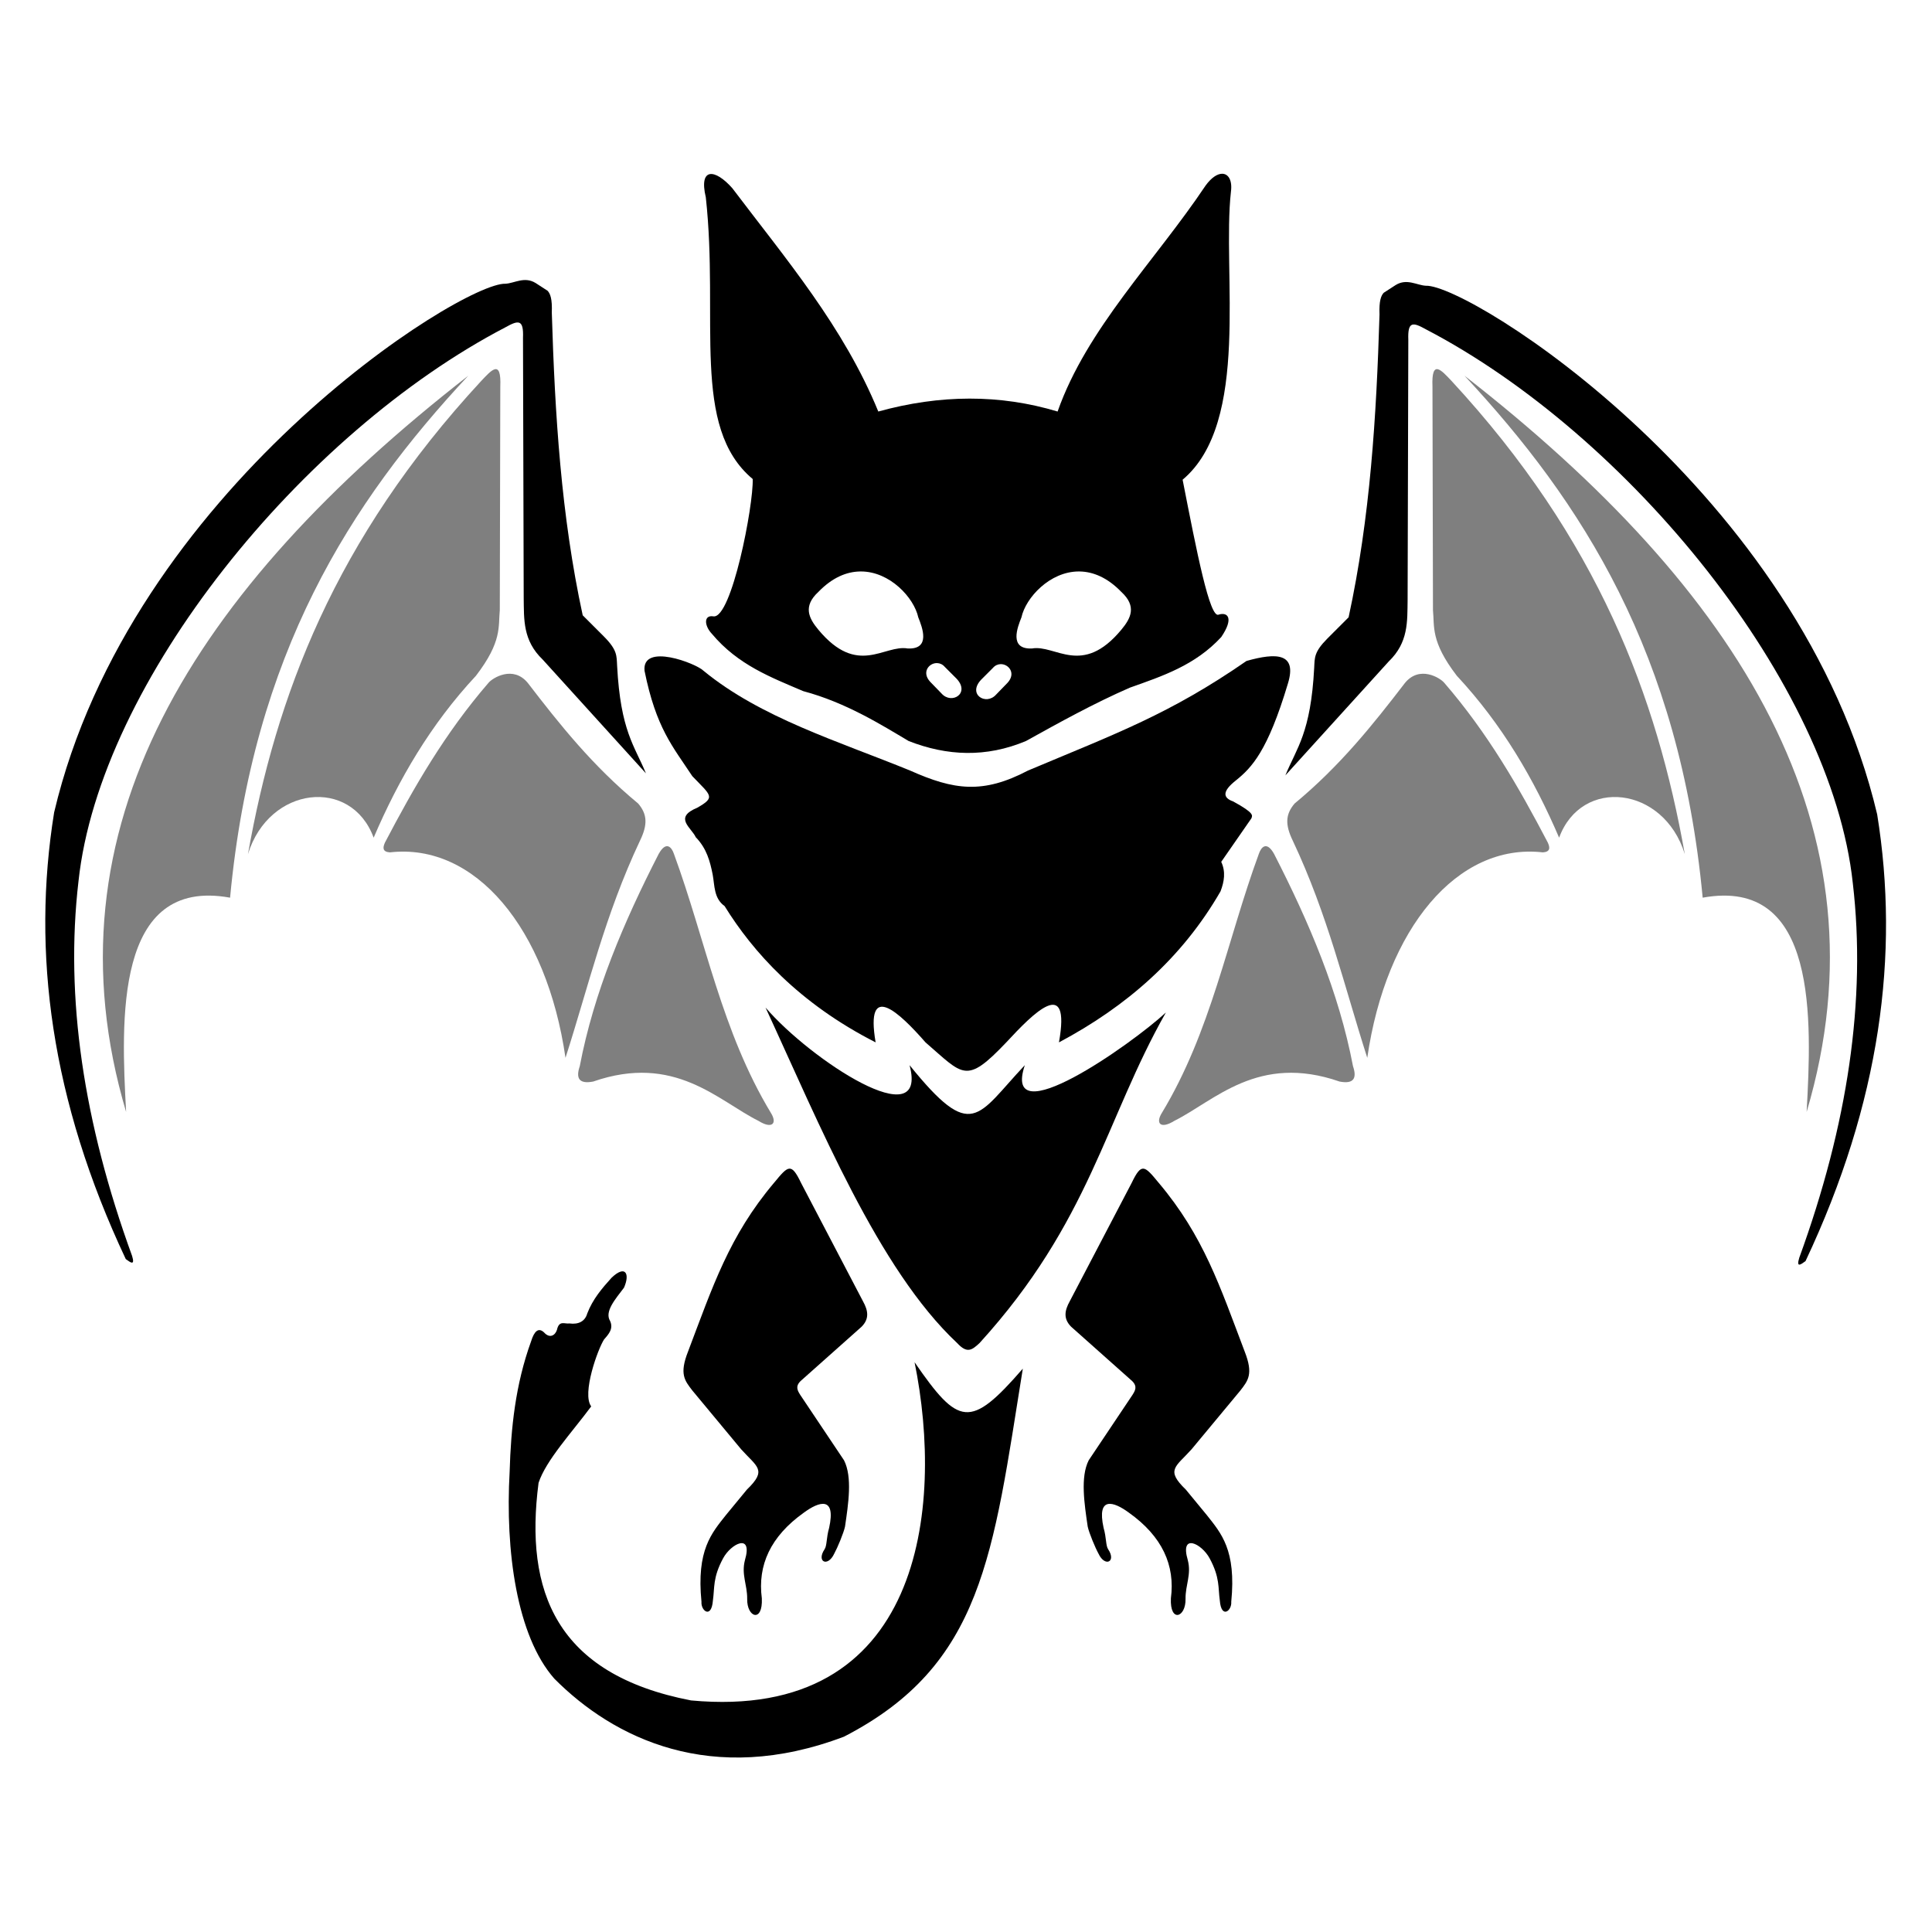 <?xml version="1.0" encoding="UTF-8" standalone="no"?>
<!-- Created with Inkscape (http://www.inkscape.org/) -->

<svg
   xmlns:dc="http://purl.org/dc/elements/1.1/"
   xmlns:cc="http://creativecommons.org/ns#"
   xmlns:rdf="http://www.w3.org/1999/02/22-rdf-syntax-ns#"
   xmlns:svg="http://www.w3.org/2000/svg"
   xmlns="http://www.w3.org/2000/svg"
   xmlns:sodipodi="http://sodipodi.sourceforge.net/DTD/sodipodi-0.dtd"
   xmlns:inkscape="http://www.inkscape.org/namespaces/inkscape"
   width="512"
   height="512"
   viewBox="0 0 135.467 135.467"
   version="1.1"
   id="svg7996"
   xml:space="preserve"
   inkscape:version="0.92.4 (5da689c313, 2019-01-14)"
   sodipodi:docname="Echo_Relocation.svg"><sodipodi:namedview
     id="namedview7998"
     pagecolor="#ffffff"
     bordercolor="#000000"
     borderopacity="0.25"
     inkscape:showpageshadow="2"
     inkscape:pageopacity="0.0"
     inkscape:pagecheckerboard="0"
     inkscape:deskcolor="#d1d1d1"
     inkscape:document-units="mm"
     showgrid="false"
     inkscape:zoom="0.65134574"
     inkscape:cx="8.3256363"
     inkscape:cy="291.21171"
     inkscape:window-width="1920"
     inkscape:window-height="1017"
     inkscape:window-x="-8"
     inkscape:window-y="-8"
     inkscape:window-maximized="1"
     inkscape:current-layer="layer1" /><defs
     id="defs7993" /><g
     inkscape:label="Layer 1"
     inkscape:groupmode="layer"
     id="layer1"><g
       id="g27554"
       transform="matrix(0.97,0,0,0.97,2.342,-0.052)"><path
         style="fill:#000000;fill-opacity:1;stroke:none;stroke-width:0.265;stroke-linecap:square;stroke-linejoin:bevel;stroke-dasharray:none;stroke-opacity:1"
         d="m 81.347,85.56 c -1.031,-1.253 -1.241,-1.488 -1.957,0 l -4.47,8.545 c -0.395,0.705 -0.467,1.283 0.09,1.849 l 4.416,3.932 c 0.396,0.391 0.216,0.692 0.018,1.005 l -3.16,4.721 c -0.616,1.211 -0.31,3.166 -0.072,4.793 0.099,0.464 0.542,1.524 0.78,1.956 0.465,1 1.312,0.59 0.694,-0.323 -0.177,-0.275 -0.116,-0.821 -0.326,-1.544 -0.507,-2.307 0.724,-1.91 1.831,-1.095 2.413,1.72 3.349,3.803 3.034,6.193 -0.082,1.785 1.09,1.392 1.059,0.036 -0.011,-1.017 0.435,-1.754 0.162,-2.801 -0.586,-1.99 1.005,-1.2 1.58,-0.126 0.755,1.4 0.603,2.119 0.736,3.052 0.107,1.344 0.879,0.739 0.826,0.09 0.372,-3.754 -0.735,-4.963 -1.777,-6.283 l -1.508,-1.831 c -1.479,-1.428 -0.743,-1.624 0.413,-2.908 l 3.519,-4.237 c 0.57,-0.736 0.967,-1.202 0.323,-2.836 -1.787,-4.709 -2.964,-8.337 -6.211,-12.19 z"
         id="path23821-0"
         sodipodi:nodetypes="cccccccccccccccccccccccc" /><path
         style="fill:#000000;fill-opacity:0.5;stroke:none;stroke-width:0.265;stroke-linecap:square;stroke-linejoin:bevel;stroke-dasharray:none;stroke-opacity:1"
         d="m 128.18,80.43 c 0.357,-6.57 0.856,-17.009 -7.515,-15.487 -1.662,-17.67 -8.712,-28.606 -17.213,-37.727 19.904,15.509 30.81,32.737 24.728,53.214 z"
         id="path18521-1"
         sodipodi:nodetypes="cccc" /><path
         style="fill:#000000;fill-opacity:0.5;stroke:none;stroke-width:0.265;stroke-linecap:square;stroke-linejoin:bevel;stroke-dasharray:none;stroke-opacity:1"
         d="m 119.372,61.791 c -1.522,-4.928 -7.464,-5.586 -9.084,-1.185 -1.802,-4.203 -4.109,-8.177 -7.396,-11.705 -1.905,-2.482 -1.605,-3.555 -1.723,-4.739 l -0.036,-16.157 c -0.086,-2.051 0.66,-1.169 1.364,-0.431 10.629,11.484 14.863,22.868 16.875,34.217 z"
         id="path18523-9"
         sodipodi:nodetypes="ccccccc" /><path
         style="fill:#000000;fill-opacity:0.5;stroke:none;stroke-width:0.265;stroke-linecap:square;stroke-linejoin:bevel;stroke-dasharray:none;stroke-opacity:1"
         d="m 109.469,60.957 c 0.168,0.371 0.189,0.673 -0.355,0.711 -6.167,-0.705 -11.336,5.484 -12.694,14.852 -1.671,-5.205 -2.845,-10.311 -5.382,-15.69 -0.574,-1.178 -0.527,-1.919 0.127,-2.691 3.3,-2.731 5.67,-5.711 7.972,-8.708 1.062,-1.311 2.555,-0.37 2.843,-0.025 3.153,3.645 5.407,7.572 7.489,11.552 z"
         id="path19251-6"
         sodipodi:nodetypes="cccccccc" /><path
         style="fill:#000000;fill-opacity:0.5;stroke:none;stroke-width:0.265;stroke-linecap:square;stroke-linejoin:bevel;stroke-dasharray:none;stroke-opacity:1"
         d="m 95.388,77.122 c 0.289,0.852 0.08,1.313 -0.969,1.113 -5.896,-2.05 -9.037,1.391 -11.938,2.836 -0.997,0.624 -1.381,0.196 -0.916,-0.557 3.572,-5.905 4.724,-12.491 7.019,-18.742 0.159,-0.472 0.555,-0.957 1.095,0 2.542,4.957 4.691,10.012 5.709,15.349 z"
         id="path19253-5"
         sodipodi:nodetypes="ccccccc" /><path
         style="fill:#000000;fill-opacity:1;stroke:none;stroke-width:0.265;stroke-linecap:square;stroke-linejoin:bevel;stroke-dasharray:none;stroke-opacity:1"
         d="m 127.644,90.984 c -0.226,0.745 0.123,0.472 0.457,0.228 5.406,-11.471 6.81,-22.172 5.178,-32.289 -5.503,-23.312 -29.481,-38.335 -32.623,-38.214 -0.656,-0.034 -1.374,-0.551 -2.183,-0.051 l -0.863,0.559 c -0.197,0.21 -0.343,0.591 -0.305,1.574 -0.224,7.347 -0.67,14.672 -2.234,21.885 l -1.523,1.523 c -0.988,0.993 -0.924,1.392 -0.965,2.133 -0.248,4.718 -1.264,5.773 -2.082,7.769 l 7.464,-8.226 c 1.441,-1.385 1.347,-2.891 1.371,-4.468 l 0.051,-18.787 c -0.055,-1.362 0.335,-1.282 1.269,-0.762 14.671,7.641 29.319,25.615 30.862,40.04 0.984,8.41 -0.366,17.455 -3.875,27.086 z"
         id="path17771-8"
         sodipodi:nodetypes="ccccccccccccccccc" /><path
         style="fill:#000000;fill-opacity:1;stroke:none;stroke-width:0.265;stroke-linecap:square;stroke-linejoin:bevel;stroke-dasharray:none;stroke-opacity:1"
         d="M 7.134,90.839 C 7.361,91.583 7.011,91.311 6.677,91.067 1.271,79.596 -0.133,68.895 1.499,58.778 7.002,35.466 30.98,20.443 34.122,20.564 c 0.656,-0.034 1.374,-0.551 2.183,-0.051 l 0.863,0.559 c 0.197,0.21 0.343,0.591 0.305,1.574 0.224,7.347 0.67,14.672 2.234,21.885 l 1.523,1.523 c 0.988,0.993 0.924,1.392 0.965,2.133 0.248,4.718 1.264,5.773 2.082,7.769 l -7.464,-8.226 c -1.441,-1.385 -1.347,-2.891 -1.371,-4.468 L 35.391,24.474 C 35.446,23.112 35.056,23.192 34.122,23.713 19.451,31.354 4.803,49.328 3.26,63.752 2.276,72.163 3.626,81.207 7.134,90.839 Z"
         id="path17771"
         sodipodi:nodetypes="ccccccccccccccccc" /><path
         style="fill:#000000;fill-opacity:0.5;stroke:none;stroke-width:0.265;stroke-linecap:square;stroke-linejoin:bevel;stroke-dasharray:none;stroke-opacity:1"
         d="M 6.702,80.43 C 6.345,73.86 5.846,63.421 14.217,64.943 15.879,47.273 22.929,36.337 31.431,27.216 11.527,42.725 0.621,59.953 6.702,80.43 Z"
         id="path18521"
         sodipodi:nodetypes="cccc" /><path
         style="fill:#000000;fill-opacity:0.5;stroke:none;stroke-width:0.265;stroke-linecap:square;stroke-linejoin:bevel;stroke-dasharray:none;stroke-opacity:1"
         d="m 15.511,61.791 c 1.522,-4.928 7.464,-5.586 9.084,-1.185 1.802,-4.203 4.109,-8.177 7.396,-11.705 1.905,-2.482 1.605,-3.555 1.723,-4.739 L 33.75,28.005 C 33.836,25.955 33.09,26.836 32.386,27.574 21.756,39.058 17.522,50.442 15.511,61.791 Z"
         id="path18523"
         sodipodi:nodetypes="ccccccc" /><path
         style="fill:#000000;fill-opacity:0.5;stroke:none;stroke-width:0.265;stroke-linecap:square;stroke-linejoin:bevel;stroke-dasharray:none;stroke-opacity:1"
         d="m 25.414,60.957 c -0.168,0.371 -0.189,0.673 0.355,0.711 6.167,-0.705 11.336,5.484 12.694,14.852 1.671,-5.205 2.845,-10.311 5.382,-15.69 0.574,-1.178 0.527,-1.919 -0.127,-2.691 -3.3,-2.731 -5.67,-5.711 -7.972,-8.708 -1.062,-1.311 -2.555,-0.37 -2.843,-0.025 -3.153,3.645 -5.407,7.572 -7.49,11.552 z"
         id="path19251"
         sodipodi:nodetypes="cccccccc" /><path
         style="fill:#000000;fill-opacity:0.5;stroke:none;stroke-width:0.265;stroke-linecap:square;stroke-linejoin:bevel;stroke-dasharray:none;stroke-opacity:1"
         d="m 39.495,77.122 c -0.289,0.852 -0.08,1.313 0.969,1.113 5.896,-2.05 9.037,1.391 11.938,2.836 0.997,0.624 1.381,0.196 0.916,-0.557 -3.572,-5.905 -4.724,-12.491 -7.019,-18.742 -0.159,-0.472 -0.555,-0.957 -1.095,0 -2.542,4.957 -4.691,10.012 -5.709,15.349 z"
         id="path19253"
         sodipodi:nodetypes="ccccccc" /><path
         id="path21485"
         style="fill:#000000;fill-opacity:1;stroke:none;stroke-width:0.265;stroke-linecap:square;stroke-linejoin:bevel;stroke-dasharray:none;stroke-opacity:1"
         d="m 85.922,12.614 c -0.336,0.004 -0.761,0.266 -1.188,0.851 -3.651,5.458 -8.581,10.326 -10.699,16.336 -4.175,-1.257 -8.499,-1.233 -12.961,0 -2.506,-6.122 -6.678,-11.022 -10.551,-16.142 -1.241,-1.408 -2.439,-1.531 -1.917,0.66 0.967,8.811 -1.105,16.603 3.389,20.361 0.068,1.887 -1.527,10.129 -2.843,9.927 -0.704,-0.114 -0.671,0.668 -0.102,1.269 1.882,2.244 4.261,3.138 6.601,4.138 3.083,0.821 5.665,2.447 7.617,3.605 2.781,1.089 5.603,1.208 8.48,0 2.422,-1.345 4.921,-2.729 7.515,-3.859 2.348,-0.834 4.718,-1.613 6.601,-3.656 0.928,-1.366 0.474,-1.821 -0.177,-1.625 -0.646,0.353 -1.6,-4.566 -2.615,-9.749 4.943,-4.147 2.839,-15.008 3.495,-20.836 C 86.672,13.09 86.382,12.609 85.922,12.614 Z M 59.81,41.362 c 2.103,-0.002 3.845,1.897 4.155,3.321 0.282,0.707 0.925,2.322 -0.762,2.247 -1.708,-0.302 -3.619,2.066 -6.462,-1.358 -0.69,-0.829 -1.13,-1.688 0,-2.73 1.012,-1.048 2.052,-1.465 3.018,-1.479 0.017,-2.49e-4 0.033,-5.04e-4 0.05,-5.17e-4 z m 15.766,5.17e-4 c 0.017,1.2e-5 0.033,2.67e-4 0.05,5.17e-4 0.966,0.015 2.007,0.432 3.018,1.479 1.13,1.042 0.69,1.9 0,2.73 -2.843,3.424 -4.753,1.056 -6.461,1.358 -1.687,0.075 -1.044,-1.54 -0.762,-2.247 0.311,-1.424 2.052,-3.322 4.155,-3.321 z m -10.273,6.623 c 0.009,-1.9e-5 0.018,2.01e-4 0.027,5.17e-4 0.195,0.007 0.393,0.09 0.552,0.276 l 0.844,0.844 c 1.014,1.069 -0.352,1.899 -1.079,1.079 l -0.831,-0.857 c -0.618,-0.68 -0.088,-1.342 0.487,-1.343 z m 4.604,0.076 c 0.585,-0.02 1.143,0.652 0.515,1.343 l -0.831,0.857 c -0.727,0.82 -2.093,-0.01 -1.079,-1.079 l 0.844,-0.844 c 0.158,-0.186 0.357,-0.27 0.552,-0.276 z"
         sodipodi:nodetypes="sccccccccccccccccscccccscscccccsssccccssccccs" /><path
         style="fill:#000000;fill-opacity:1;stroke:none;stroke-width:0.265;stroke-linecap:square;stroke-linejoin:bevel;stroke-dasharray:none;stroke-opacity:1"
         d="m 53.533,85.56 c 1.031,-1.253 1.241,-1.488 1.957,0 l 4.47,8.545 c 0.395,0.705 0.467,1.283 -0.09,1.849 l -4.416,3.932 c -0.396,0.391 -0.216,0.692 -0.018,1.005 l 3.16,4.721 c 0.616,1.211 0.31,3.166 0.072,4.793 -0.099,0.464 -0.542,1.524 -0.78,1.956 -0.465,1 -1.312,0.59 -0.694,-0.323 0.177,-0.275 0.116,-0.821 0.326,-1.544 0.507,-2.307 -0.724,-1.91 -1.831,-1.095 -2.413,1.72 -3.349,3.803 -3.034,6.193 0.082,1.785 -1.09,1.392 -1.059,0.036 0.011,-1.017 -0.435,-1.754 -0.162,-2.801 0.586,-1.99 -1.005,-1.2 -1.58,-0.126 -0.755,1.4 -0.603,2.119 -0.736,3.052 -0.107,1.344 -0.879,0.739 -0.826,0.09 -0.372,-3.754 0.735,-4.963 1.777,-6.283 l 1.508,-1.831 c 1.479,-1.428 0.743,-1.624 -0.413,-2.908 l -3.519,-4.237 c -0.57,-0.736 -0.967,-1.202 -0.323,-2.836 1.787,-4.709 2.964,-8.337 6.211,-12.19 z"
         id="path23821"
         sodipodi:nodetypes="cccccccccccccccccccccccc" /><path
         style="fill:#000000;fill-opacity:1;stroke:none;stroke-width:0.265;stroke-linecap:square;stroke-linejoin:bevel;stroke-dasharray:none;stroke-opacity:1"
         d="m 63.694,98.521 c 3.182,4.604 4.011,4.863 7.827,0.467 -2.167,13.455 -2.866,21.417 -12.925,26.602 -9.566,3.626 -16.659,0.117 -20.94,-4.192 -2.722,-3.09 -3.555,-9.237 -3.23,-14.971 0.092,-3.138 0.412,-6.276 1.55,-9.414 0.231,-0.745 0.533,-1.017 0.934,-0.646 0.423,0.475 0.815,0.2 0.934,-0.18 0.159,-0.717 0.55,-0.416 0.898,-0.467 0.679,0.092 1.137,-0.164 1.293,-0.718 0.395,-1.032 1.065,-1.819 1.759,-2.585 0.995,-0.952 1.348,-0.301 0.898,0.718 -0.649,0.856 -1.418,1.734 -1.005,2.406 0.251,0.552 -0.086,0.941 -0.431,1.328 -0.446,0.677 -1.627,3.932 -0.934,4.847 -1.391,1.878 -3.273,3.896 -3.806,5.529 -1.019,7.823 1.248,13.839 11.023,15.726 16.724,1.551 18.301,-13.914 16.157,-24.451 z"
         id="path24589"
         sodipodi:nodetypes="cccccccccccccccccc" /><path
         style="fill:#000000;fill-opacity:1;stroke:none;stroke-width:0.265;stroke-linecap:square;stroke-linejoin:bevel;stroke-dasharray:none;stroke-opacity:1"
         d="m 52.923,72.886 c 3.287,3.824 11.792,9.359 10.412,4.165 4.542,5.617 4.858,3.685 8.33,0 -1.702,5.108 7.676,-1.475 10.197,-3.806 -4.388,7.731 -5.485,15.119 -13.466,23.89 -0.559,0.521 -0.904,0.779 -1.625,0 C 61.075,91.796 56.83,81.34 52.923,72.886 Z"
         id="path26788"
         sodipodi:nodetypes="ccccccc" /><path
         style="fill:#000000;fill-opacity:1;stroke:none;stroke-width:0.265;stroke-linecap:square;stroke-linejoin:bevel;stroke-dasharray:none;stroke-opacity:1"
         d="m 60.881,75.403 c -0.772,-4.53 1.737,-2.139 3.605,0 2.744,2.368 2.909,3.081 5.839,0 1.943,-2.097 4.683,-4.89 3.808,0 4.877,-2.591 8.899,-6.093 11.679,-10.917 0.272,-0.711 0.385,-1.422 0.051,-2.133 l 2.183,-3.148 c 0.064,-0.205 0.255,-0.358 -1.32,-1.219 -0.741,-0.259 -0.814,-0.723 0.203,-1.523 1.134,-0.916 2.291,-2.102 3.757,-7.007 0.677,-2.217 -0.851,-2.23 -2.995,-1.625 -5.541,3.836 -9.387,5.228 -15.792,7.921 -3.266,1.714 -5.358,1.416 -8.53,0 -5.21,-2.128 -10.794,-3.816 -14.928,-7.21 -0.524,-0.53 -4.463,-2.051 -4.265,0 0.839,4.153 2.042,5.474 3.453,7.616 1.346,1.409 1.717,1.512 0.355,2.285 -1.721,0.711 -0.433,1.422 -0.102,2.133 0.788,0.812 1.03,1.746 1.219,2.691 0.151,0.816 0.079,1.722 0.863,2.285 2.035,3.29 5.352,7.016 10.917,9.851 z"
         id="path26810"
         sodipodi:nodetypes="ccccccccccccccccccccc" /></g></g></svg>